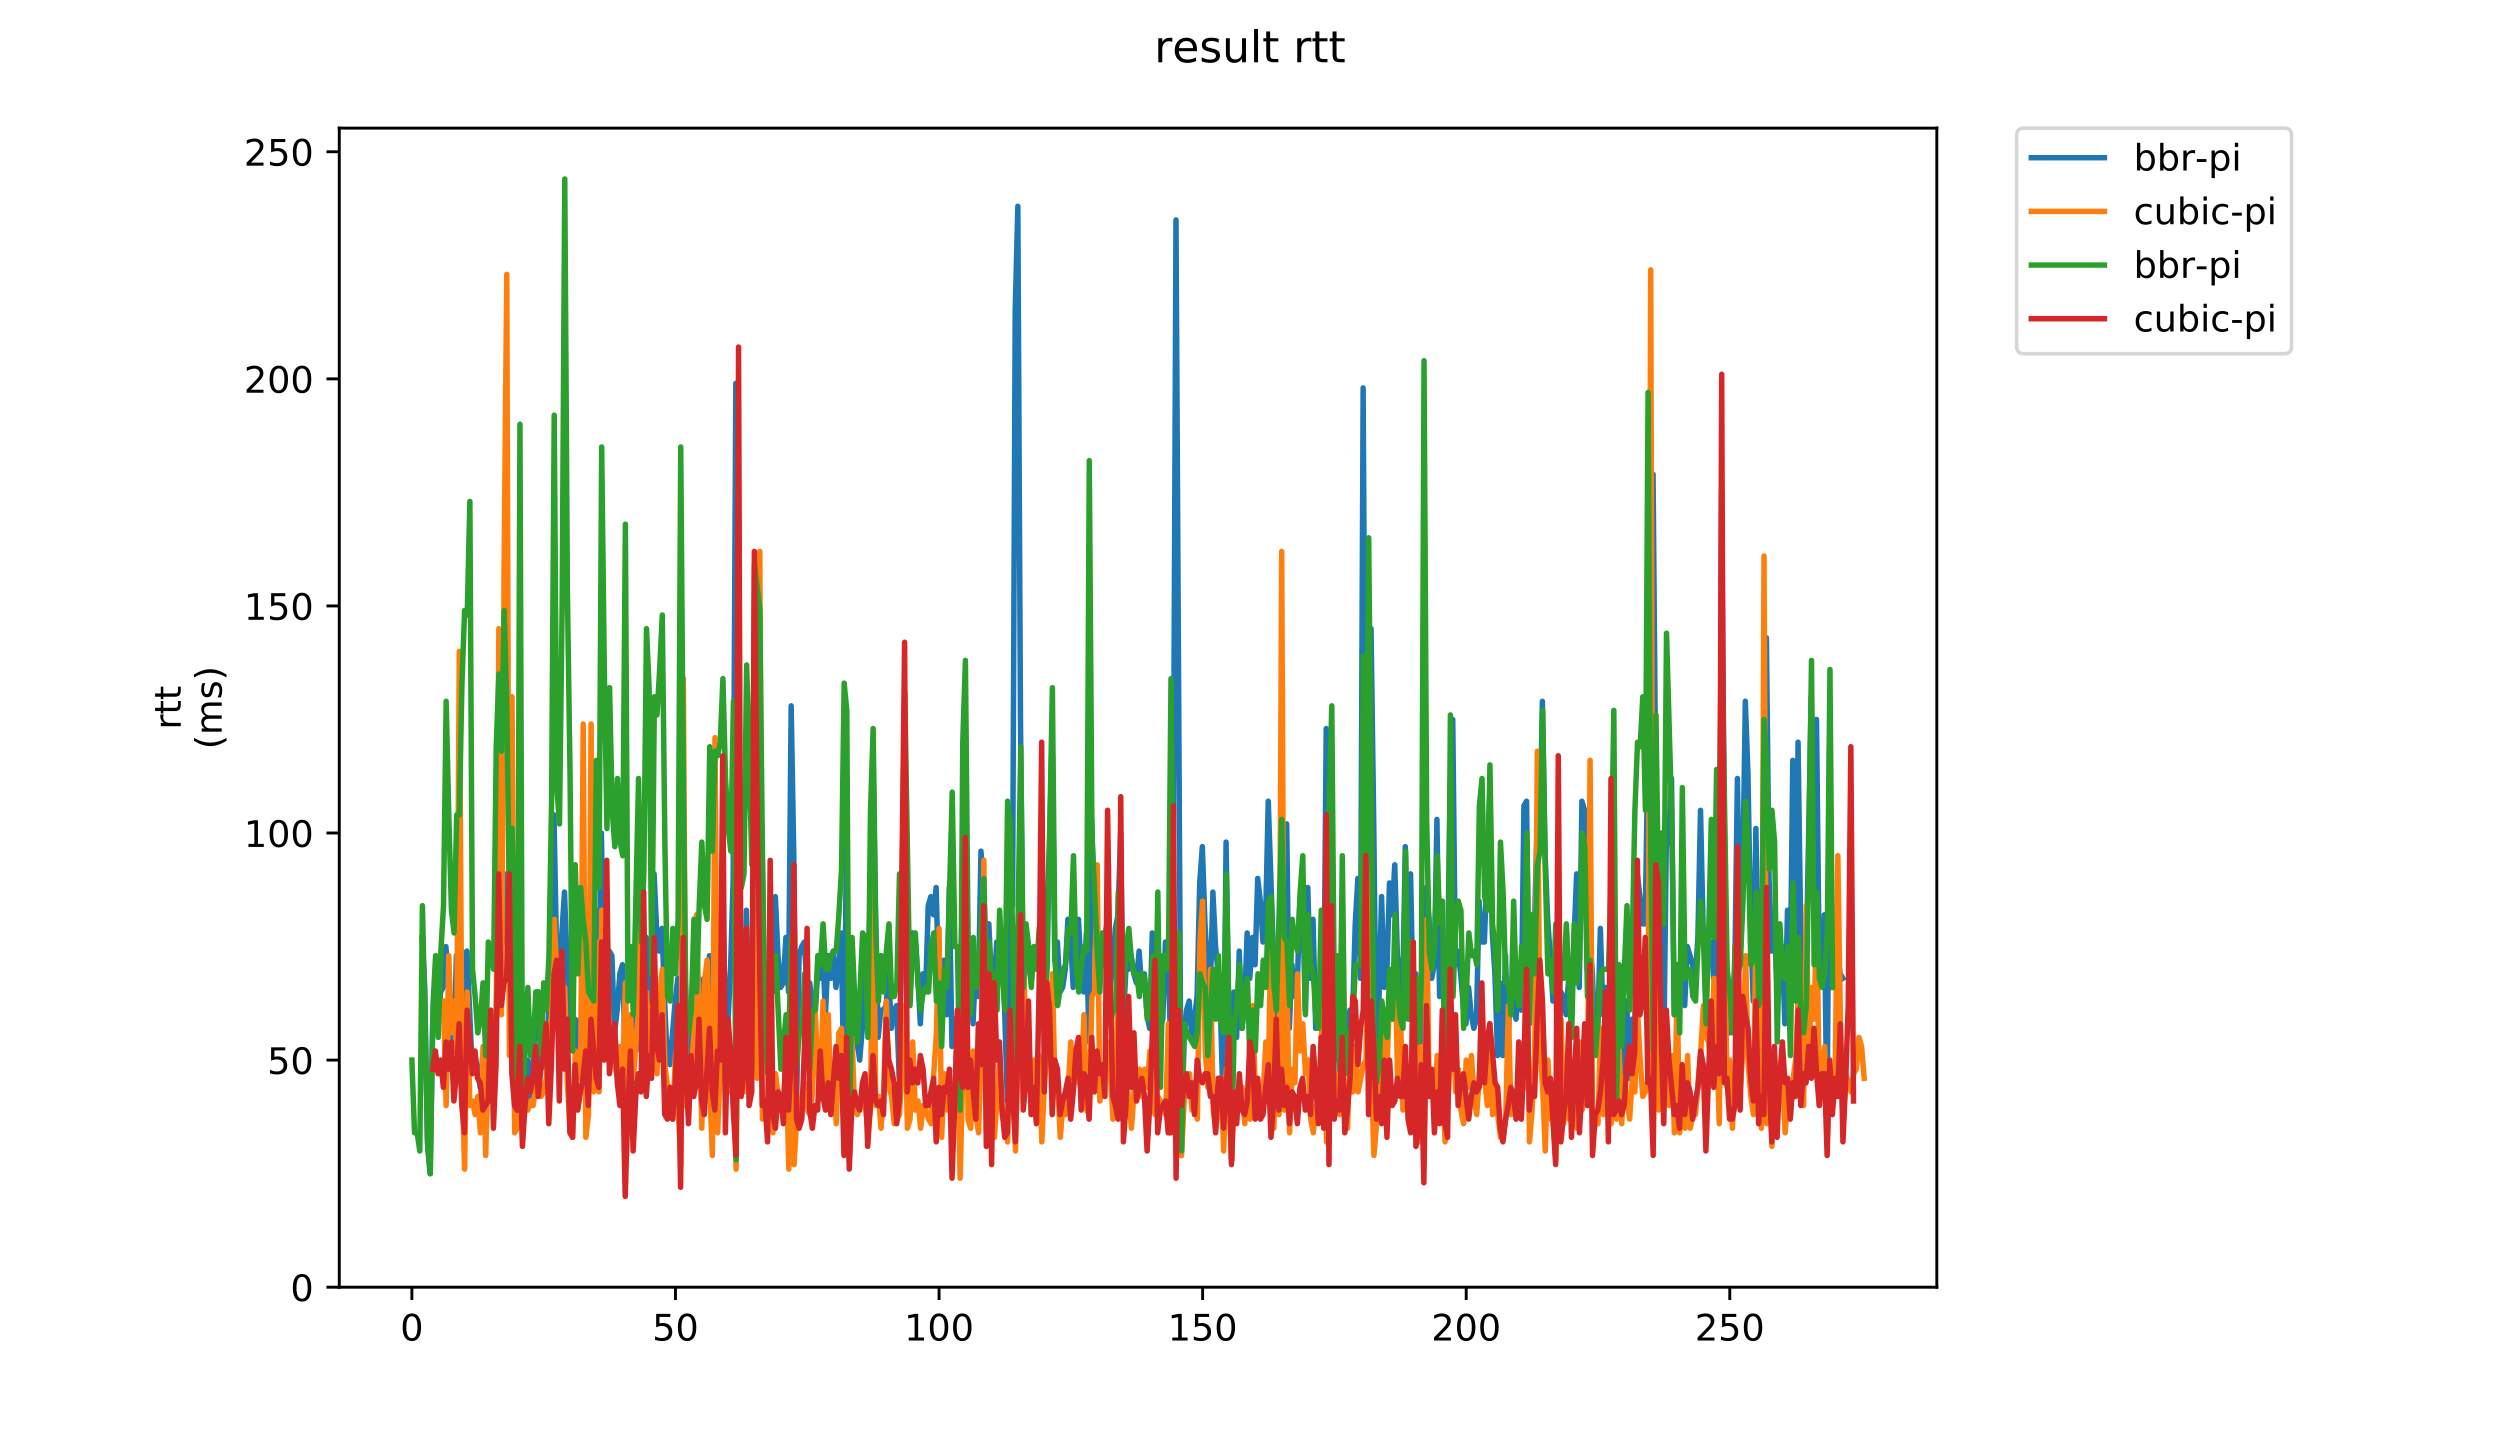 <?xml version="1.0" encoding="utf-8" standalone="no"?>
<!DOCTYPE svg PUBLIC "-//W3C//DTD SVG 1.1//EN"
  "http://www.w3.org/Graphics/SVG/1.1/DTD/svg11.dtd">
<!-- Created with matplotlib (https://matplotlib.org/) -->
<svg height="396pt" version="1.1" viewBox="0 0 684 396" width="684pt" xmlns="http://www.w3.org/2000/svg" xmlns:xlink="http://www.w3.org/1999/xlink">
 <defs>
  <style type="text/css">
*{stroke-linecap:butt;stroke-linejoin:round;}
  </style>
 </defs>
 <g id="figure_1">
  <g id="patch_1">
   <path d="M 0 396 
L 684 396 
L 684 0 
L 0 0 
z
" style="fill:#ffffff;"/>
  </g>
  <g id="axes_1">
   <g id="patch_2">
    <path d="M 92.824 352.174 
L 529.913 352.174 
L 529.913 35.062 
L 92.824 35.062 
z
" style="fill:#ffffff;"/>
   </g>
   <g id="matplotlib.axis_1">
    <g id="xtick_1">
     <g id="line2d_1">
      <defs>
       <path d="M 0 0 
L 0 3.5 
" id="m111e65e98c" style="stroke:#000000;stroke-width:0.8;"/>
      </defs>
      <g>
       <use style="stroke:#000000;stroke-width:0.8;" x="112.692" xlink:href="#m111e65e98c" y="352.174"/>
      </g>
     </g>
     <g id="text_1">
      <!-- 0 -->
      <defs>
       <path d="M 31.781 66.406 
Q 24.172 66.406 20.328 58.906 
Q 16.5 51.422 16.5 36.375 
Q 16.5 21.391 20.328 13.891 
Q 24.172 6.391 31.781 6.391 
Q 39.453 6.391 43.281 13.891 
Q 47.125 21.391 47.125 36.375 
Q 47.125 51.422 43.281 58.906 
Q 39.453 66.406 31.781 66.406 
z
M 31.781 74.219 
Q 44.047 74.219 50.516 64.516 
Q 56.984 54.828 56.984 36.375 
Q 56.984 17.969 50.516 8.266 
Q 44.047 -1.422 31.781 -1.422 
Q 19.531 -1.422 13.062 8.266 
Q 6.594 17.969 6.594 36.375 
Q 6.594 54.828 13.062 64.516 
Q 19.531 74.219 31.781 74.219 
z
" id="DejaVuSans-48"/>
      </defs>
      <g transform="translate(109.51 366.773)scale(0.1 -0.1)">
       <use xlink:href="#DejaVuSans-48"/>
      </g>
     </g>
    </g>
    <g id="xtick_2">
     <g id="line2d_2">
      <g>
       <use style="stroke:#000000;stroke-width:0.8;" x="184.807" xlink:href="#m111e65e98c" y="352.174"/>
      </g>
     </g>
     <g id="text_2">
      <!-- 50 -->
      <defs>
       <path d="M 10.797 72.906 
L 49.516 72.906 
L 49.516 64.594 
L 19.828 64.594 
L 19.828 46.734 
Q 21.969 47.469 24.109 47.828 
Q 26.266 48.188 28.422 48.188 
Q 40.625 48.188 47.75 41.5 
Q 54.891 34.812 54.891 23.391 
Q 54.891 11.625 47.562 5.094 
Q 40.234 -1.422 26.906 -1.422 
Q 22.312 -1.422 17.547 -0.641 
Q 12.797 0.141 7.719 1.703 
L 7.719 11.625 
Q 12.109 9.234 16.797 8.062 
Q 21.484 6.891 26.703 6.891 
Q 35.156 6.891 40.078 11.328 
Q 45.016 15.766 45.016 23.391 
Q 45.016 31 40.078 35.438 
Q 35.156 39.891 26.703 39.891 
Q 22.75 39.891 18.812 39.016 
Q 14.891 38.141 10.797 36.281 
z
" id="DejaVuSans-53"/>
      </defs>
      <g transform="translate(178.445 366.773)scale(0.1 -0.1)">
       <use xlink:href="#DejaVuSans-53"/>
       <use x="63.623" xlink:href="#DejaVuSans-48"/>
      </g>
     </g>
    </g>
    <g id="xtick_3">
     <g id="line2d_3">
      <g>
       <use style="stroke:#000000;stroke-width:0.8;" x="256.923" xlink:href="#m111e65e98c" y="352.174"/>
      </g>
     </g>
     <g id="text_3">
      <!-- 100 -->
      <defs>
       <path d="M 12.406 8.297 
L 28.516 8.297 
L 28.516 63.922 
L 10.984 60.406 
L 10.984 69.391 
L 28.422 72.906 
L 38.281 72.906 
L 38.281 8.297 
L 54.391 8.297 
L 54.391 0 
L 12.406 0 
z
" id="DejaVuSans-49"/>
      </defs>
      <g transform="translate(247.379 366.773)scale(0.1 -0.1)">
       <use xlink:href="#DejaVuSans-49"/>
       <use x="63.623" xlink:href="#DejaVuSans-48"/>
       <use x="127.246" xlink:href="#DejaVuSans-48"/>
      </g>
     </g>
    </g>
    <g id="xtick_4">
     <g id="line2d_4">
      <g>
       <use style="stroke:#000000;stroke-width:0.8;" x="329.038" xlink:href="#m111e65e98c" y="352.174"/>
      </g>
     </g>
     <g id="text_4">
      <!-- 150 -->
      <g transform="translate(319.494 366.773)scale(0.1 -0.1)">
       <use xlink:href="#DejaVuSans-49"/>
       <use x="63.623" xlink:href="#DejaVuSans-53"/>
       <use x="127.246" xlink:href="#DejaVuSans-48"/>
      </g>
     </g>
    </g>
    <g id="xtick_5">
     <g id="line2d_5">
      <g>
       <use style="stroke:#000000;stroke-width:0.8;" x="401.154" xlink:href="#m111e65e98c" y="352.174"/>
      </g>
     </g>
     <g id="text_5">
      <!-- 200 -->
      <defs>
       <path d="M 19.188 8.297 
L 53.609 8.297 
L 53.609 0 
L 7.328 0 
L 7.328 8.297 
Q 12.938 14.109 22.625 23.891 
Q 32.328 33.688 34.812 36.531 
Q 39.547 41.844 41.422 45.531 
Q 43.312 49.219 43.312 52.781 
Q 43.312 58.594 39.234 62.25 
Q 35.156 65.922 28.609 65.922 
Q 23.969 65.922 18.812 64.312 
Q 13.672 62.703 7.812 59.422 
L 7.812 69.391 
Q 13.766 71.781 18.938 73 
Q 24.125 74.219 28.422 74.219 
Q 39.75 74.219 46.484 68.547 
Q 53.219 62.891 53.219 53.422 
Q 53.219 48.922 51.531 44.891 
Q 49.859 40.875 45.406 35.406 
Q 44.188 33.984 37.641 27.219 
Q 31.109 20.453 19.188 8.297 
z
" id="DejaVuSans-50"/>
      </defs>
      <g transform="translate(391.61 366.773)scale(0.1 -0.1)">
       <use xlink:href="#DejaVuSans-50"/>
       <use x="63.623" xlink:href="#DejaVuSans-48"/>
       <use x="127.246" xlink:href="#DejaVuSans-48"/>
      </g>
     </g>
    </g>
    <g id="xtick_6">
     <g id="line2d_6">
      <g>
       <use style="stroke:#000000;stroke-width:0.8;" x="473.269" xlink:href="#m111e65e98c" y="352.174"/>
      </g>
     </g>
     <g id="text_6">
      <!-- 250 -->
      <g transform="translate(463.725 366.773)scale(0.1 -0.1)">
       <use xlink:href="#DejaVuSans-50"/>
       <use x="63.623" xlink:href="#DejaVuSans-53"/>
       <use x="127.246" xlink:href="#DejaVuSans-48"/>
      </g>
     </g>
    </g>
   </g>
   <g id="matplotlib.axis_2">
    <g id="ytick_1">
     <g id="line2d_7">
      <defs>
       <path d="M 0 0 
L -3.5 0 
" id="m40fc2aa121" style="stroke:#000000;stroke-width:0.8;"/>
      </defs>
      <g>
       <use style="stroke:#000000;stroke-width:0.8;" x="92.824" xlink:href="#m40fc2aa121" y="352.174"/>
      </g>
     </g>
     <g id="text_7">
      <!-- 0 -->
      <g transform="translate(79.461 355.973)scale(0.1 -0.1)">
       <use xlink:href="#DejaVuSans-48"/>
      </g>
     </g>
    </g>
    <g id="ytick_2">
     <g id="line2d_8">
      <g>
       <use style="stroke:#000000;stroke-width:0.8;" x="92.824" xlink:href="#m40fc2aa121" y="290.044"/>
      </g>
     </g>
     <g id="text_8">
      <!-- 50 -->
      <g transform="translate(73.099 293.843)scale(0.1 -0.1)">
       <use xlink:href="#DejaVuSans-53"/>
       <use x="63.623" xlink:href="#DejaVuSans-48"/>
      </g>
     </g>
    </g>
    <g id="ytick_3">
     <g id="line2d_9">
      <g>
       <use style="stroke:#000000;stroke-width:0.8;" x="92.824" xlink:href="#m40fc2aa121" y="227.914"/>
      </g>
     </g>
     <g id="text_9">
      <!-- 100 -->
      <g transform="translate(66.736 231.713)scale(0.1 -0.1)">
       <use xlink:href="#DejaVuSans-49"/>
       <use x="63.623" xlink:href="#DejaVuSans-48"/>
       <use x="127.246" xlink:href="#DejaVuSans-48"/>
      </g>
     </g>
    </g>
    <g id="ytick_4">
     <g id="line2d_10">
      <g>
       <use style="stroke:#000000;stroke-width:0.8;" x="92.824" xlink:href="#m40fc2aa121" y="165.784"/>
      </g>
     </g>
     <g id="text_10">
      <!-- 150 -->
      <g transform="translate(66.736 169.583)scale(0.1 -0.1)">
       <use xlink:href="#DejaVuSans-49"/>
       <use x="63.623" xlink:href="#DejaVuSans-53"/>
       <use x="127.246" xlink:href="#DejaVuSans-48"/>
      </g>
     </g>
    </g>
    <g id="ytick_5">
     <g id="line2d_11">
      <g>
       <use style="stroke:#000000;stroke-width:0.8;" x="92.824" xlink:href="#m40fc2aa121" y="103.654"/>
      </g>
     </g>
     <g id="text_11">
      <!-- 200 -->
      <g transform="translate(66.736 107.453)scale(0.1 -0.1)">
       <use xlink:href="#DejaVuSans-50"/>
       <use x="63.623" xlink:href="#DejaVuSans-48"/>
       <use x="127.246" xlink:href="#DejaVuSans-48"/>
      </g>
     </g>
    </g>
    <g id="ytick_6">
     <g id="line2d_12">
      <g>
       <use style="stroke:#000000;stroke-width:0.8;" x="92.824" xlink:href="#m40fc2aa121" y="41.524"/>
      </g>
     </g>
     <g id="text_12">
      <!-- 250 -->
      <g transform="translate(66.736 45.323)scale(0.1 -0.1)">
       <use xlink:href="#DejaVuSans-50"/>
       <use x="63.623" xlink:href="#DejaVuSans-53"/>
       <use x="127.246" xlink:href="#DejaVuSans-48"/>
      </g>
     </g>
    </g>
    <g id="text_13">
     <!-- rtt -->
     <defs>
      <path d="M 41.109 46.297 
Q 39.594 47.172 37.812 47.578 
Q 36.031 48 33.891 48 
Q 26.266 48 22.188 43.047 
Q 18.109 38.094 18.109 28.812 
L 18.109 0 
L 9.078 0 
L 9.078 54.688 
L 18.109 54.688 
L 18.109 46.188 
Q 20.953 51.172 25.484 53.578 
Q 30.031 56 36.531 56 
Q 37.453 56 38.578 55.875 
Q 39.703 55.766 41.062 55.516 
z
" id="DejaVuSans-114"/>
      <path d="M 18.312 70.219 
L 18.312 54.688 
L 36.812 54.688 
L 36.812 47.703 
L 18.312 47.703 
L 18.312 18.016 
Q 18.312 11.328 20.141 9.422 
Q 21.969 7.516 27.594 7.516 
L 36.812 7.516 
L 36.812 0 
L 27.594 0 
Q 17.188 0 13.234 3.875 
Q 9.281 7.766 9.281 18.016 
L 9.281 47.703 
L 2.688 47.703 
L 2.688 54.688 
L 9.281 54.688 
L 9.281 70.219 
z
" id="DejaVuSans-116"/>
     </defs>
     <g transform="translate(49.459 199.594)rotate(-90)scale(0.1 -0.1)">
      <use xlink:href="#DejaVuSans-114"/>
      <use x="41.113" xlink:href="#DejaVuSans-116"/>
      <use x="80.322" xlink:href="#DejaVuSans-116"/>
     </g>
     <!-- (ms) -->
     <defs>
      <path d="M 31 75.875 
Q 24.469 64.656 21.281 53.656 
Q 18.109 42.672 18.109 31.391 
Q 18.109 20.125 21.312 9.062 
Q 24.516 -2 31 -13.188 
L 23.188 -13.188 
Q 15.875 -1.703 12.234 9.375 
Q 8.594 20.453 8.594 31.391 
Q 8.594 42.281 12.203 53.312 
Q 15.828 64.359 23.188 75.875 
z
" id="DejaVuSans-40"/>
      <path d="M 52 44.188 
Q 55.375 50.25 60.062 53.125 
Q 64.75 56 71.094 56 
Q 79.641 56 84.281 50.016 
Q 88.922 44.047 88.922 33.016 
L 88.922 0 
L 79.891 0 
L 79.891 32.719 
Q 79.891 40.578 77.094 44.375 
Q 74.312 48.188 68.609 48.188 
Q 61.625 48.188 57.562 43.547 
Q 53.516 38.922 53.516 30.906 
L 53.516 0 
L 44.484 0 
L 44.484 32.719 
Q 44.484 40.625 41.703 44.406 
Q 38.922 48.188 33.109 48.188 
Q 26.219 48.188 22.156 43.531 
Q 18.109 38.875 18.109 30.906 
L 18.109 0 
L 9.078 0 
L 9.078 54.688 
L 18.109 54.688 
L 18.109 46.188 
Q 21.188 51.219 25.484 53.609 
Q 29.781 56 35.688 56 
Q 41.656 56 45.828 52.969 
Q 50 49.953 52 44.188 
z
" id="DejaVuSans-109"/>
      <path d="M 44.281 53.078 
L 44.281 44.578 
Q 40.484 46.531 36.375 47.5 
Q 32.281 48.484 27.875 48.484 
Q 21.188 48.484 17.844 46.438 
Q 14.5 44.391 14.5 40.281 
Q 14.5 37.156 16.891 35.375 
Q 19.281 33.594 26.516 31.984 
L 29.594 31.297 
Q 39.156 29.25 43.188 25.516 
Q 47.219 21.781 47.219 15.094 
Q 47.219 7.469 41.188 3.016 
Q 35.156 -1.422 24.609 -1.422 
Q 20.219 -1.422 15.453 -0.562 
Q 10.688 0.297 5.422 2 
L 5.422 11.281 
Q 10.406 8.688 15.234 7.391 
Q 20.062 6.109 24.812 6.109 
Q 31.156 6.109 34.562 8.281 
Q 37.984 10.453 37.984 14.406 
Q 37.984 18.062 35.516 20.016 
Q 33.062 21.969 24.703 23.781 
L 21.578 24.516 
Q 13.234 26.266 9.516 29.906 
Q 5.812 33.547 5.812 39.891 
Q 5.812 47.609 11.281 51.797 
Q 16.75 56 26.812 56 
Q 31.781 56 36.172 55.266 
Q 40.578 54.547 44.281 53.078 
z
" id="DejaVuSans-115"/>
      <path d="M 8.016 75.875 
L 15.828 75.875 
Q 23.141 64.359 26.781 53.312 
Q 30.422 42.281 30.422 31.391 
Q 30.422 20.453 26.781 9.375 
Q 23.141 -1.703 15.828 -13.188 
L 8.016 -13.188 
Q 14.5 -2 17.703 9.062 
Q 20.906 20.125 20.906 31.391 
Q 20.906 42.672 17.703 53.656 
Q 14.5 64.656 8.016 75.875 
z
" id="DejaVuSans-41"/>
     </defs>
     <g transform="translate(60.657 204.995)rotate(-90)scale(0.1 -0.1)">
      <use xlink:href="#DejaVuSans-40"/>
      <use x="39.014" xlink:href="#DejaVuSans-109"/>
      <use x="136.426" xlink:href="#DejaVuSans-115"/>
      <use x="188.525" xlink:href="#DejaVuSans-41"/>
     </g>
    </g>
   </g>
   <g id="line2d_13">
    <path clip-path="url(#p87c68c7d5b)" d="M 115.5 256.494 
L 116.221 270.163 
L 116.942 312.411 
L 117.663 321.109 
L 118.384 280.103 
L 119.106 271.405 
L 119.827 281.346 
L 120.548 271.405 
L 121.269 270.163 
L 121.99 258.979 
L 122.711 268.92 
L 123.432 276.376 
L 124.154 287.559 
L 124.875 261.464 
L 125.596 265.192 
L 126.317 260.222 
L 127.038 301.228 
L 127.759 260.222 
L 129.202 292.529 
L 129.923 288.802 
L 130.644 292.529 
L 131.365 297.5 
L 132.086 288.802 
L 132.807 297.5 
L 133.529 282.589 
L 134.25 283.831 
L 134.971 286.316 
L 135.692 281.346 
L 136.413 246.553 
L 137.134 258.979 
L 137.856 256.494 
L 138.577 239.098 
L 139.298 266.435 
L 140.019 245.311 
L 140.74 282.589 
L 141.461 291.287 
L 142.183 234.127 
L 142.904 308.683 
L 143.625 292.529 
L 144.346 290.044 
L 145.067 302.47 
L 145.788 292.529 
L 146.509 277.618 
L 147.231 271.405 
L 147.952 291.287 
L 148.673 280.103 
L 149.394 292.529 
L 150.115 276.376 
L 150.836 266.435 
L 151.558 222.944 
L 152.279 260.222 
L 153 268.92 
L 153.721 255.251 
L 154.442 244.068 
L 155.884 282.589 
L 156.606 285.074 
L 157.327 278.861 
L 158.048 287.559 
L 158.769 278.861 
L 159.49 280.103 
L 160.211 282.589 
L 160.933 280.103 
L 161.654 282.589 
L 162.375 278.861 
L 163.096 249.038 
L 163.817 281.346 
L 164.538 227.914 
L 165.259 267.677 
L 165.981 275.133 
L 166.702 260.222 
L 167.423 261.464 
L 168.144 282.589 
L 168.865 276.376 
L 169.586 266.435 
L 170.308 263.95 
L 171.029 287.559 
L 171.75 290.044 
L 172.471 287.559 
L 173.192 296.257 
L 173.913 273.89 
L 174.635 260.222 
L 175.356 287.559 
L 176.077 268.92 
L 176.798 256.494 
L 177.519 265.192 
L 178.24 292.529 
L 178.961 239.098 
L 179.683 255.251 
L 180.404 260.222 
L 181.125 254.009 
L 181.846 273.89 
L 182.567 290.044 
L 183.288 291.287 
L 184.731 273.89 
L 185.452 267.677 
L 186.173 277.618 
L 186.894 241.583 
L 187.615 273.89 
L 188.336 291.287 
L 189.058 276.376 
L 189.779 268.92 
L 190.5 285.074 
L 191.221 267.677 
L 191.942 286.316 
L 192.663 267.677 
L 193.385 280.103 
L 194.106 261.464 
L 194.827 283.831 
L 195.548 273.89 
L 196.269 268.92 
L 196.99 270.163 
L 197.711 247.796 
L 198.433 273.89 
L 199.154 280.103 
L 199.875 265.192 
L 200.596 240.34 
L 201.317 104.897 
L 202.038 271.405 
L 202.76 281.346 
L 203.481 278.861 
L 204.202 249.038 
L 204.923 277.618 
L 205.644 283.831 
L 206.365 247.796 
L 207.086 280.103 
L 207.808 209.275 
L 208.529 231.642 
L 209.25 285.074 
L 209.971 270.163 
L 210.692 262.707 
L 211.413 271.405 
L 212.135 245.311 
L 212.856 261.464 
L 213.577 270.163 
L 214.298 268.92 
L 215.019 256.494 
L 215.74 271.405 
L 216.462 193.121 
L 217.183 234.127 
L 217.904 304.955 
L 218.625 261.464 
L 219.346 258.979 
L 220.067 257.737 
L 220.788 270.163 
L 221.51 268.92 
L 222.952 278.861 
L 223.673 266.435 
L 224.394 267.677 
L 225.115 260.222 
L 225.837 277.618 
L 226.558 261.464 
L 227.279 267.677 
L 228 260.222 
L 228.721 270.163 
L 229.442 265.192 
L 230.163 255.251 
L 230.885 297.5 
L 231.606 229.157 
L 232.327 317.381 
L 233.048 276.376 
L 233.769 286.316 
L 234.49 285.074 
L 235.212 290.044 
L 235.933 281.346 
L 236.654 263.95 
L 237.375 271.405 
L 238.096 246.553 
L 238.817 205.547 
L 239.538 250.281 
L 240.26 283.831 
L 240.981 276.376 
L 241.702 276.376 
L 242.423 275.133 
L 243.144 266.435 
L 243.865 281.346 
L 244.587 276.376 
L 245.308 275.133 
L 246.029 295.015 
L 247.471 209.275 
L 248.914 273.89 
L 249.635 255.251 
L 250.356 256.494 
L 251.077 266.435 
L 251.798 280.103 
L 252.519 266.435 
L 253.24 271.405 
L 253.962 247.796 
L 254.683 245.311 
L 255.404 250.281 
L 256.125 242.825 
L 256.846 270.163 
L 257.567 282.589 
L 258.289 262.707 
L 259.01 277.618 
L 259.731 242.825 
L 260.452 286.316 
L 261.173 278.861 
L 261.894 278.861 
L 262.615 281.346 
L 263.337 241.583 
L 264.058 215.488 
L 264.779 256.494 
L 265.5 270.163 
L 266.221 280.103 
L 266.942 263.95 
L 267.664 272.648 
L 268.385 232.885 
L 269.106 241.583 
L 269.827 263.95 
L 270.548 252.766 
L 271.269 268.92 
L 271.99 270.163 
L 272.712 257.737 
L 273.433 260.222 
L 274.154 260.222 
L 274.875 276.376 
L 275.596 301.228 
L 276.317 237.855 
L 277.039 247.796 
L 277.76 85.015 
L 278.481 56.435 
L 279.202 196.849 
L 279.923 270.163 
L 280.644 262.707 
L 281.365 261.464 
L 282.087 268.92 
L 282.808 260.222 
L 283.529 261.464 
L 284.25 260.222 
L 284.971 257.737 
L 285.692 263.95 
L 286.414 249.038 
L 287.135 231.642 
L 287.856 201.819 
L 288.577 262.707 
L 289.298 257.737 
L 290.019 271.405 
L 290.741 270.163 
L 291.462 265.192 
L 292.183 251.524 
L 292.904 256.494 
L 293.625 270.163 
L 294.346 255.251 
L 295.067 251.524 
L 295.789 265.192 
L 296.51 271.405 
L 297.231 255.251 
L 297.952 285.074 
L 298.673 224.186 
L 299.394 251.524 
L 300.116 265.192 
L 300.837 261.464 
L 301.558 263.95 
L 302.279 256.494 
L 303 251.524 
L 303.721 270.163 
L 304.442 263.95 
L 305.164 254.009 
L 305.885 250.281 
L 306.606 227.914 
L 307.327 280.103 
L 308.048 265.192 
L 308.769 265.192 
L 309.491 261.464 
L 310.212 266.435 
L 310.933 268.92 
L 311.654 260.222 
L 312.375 270.163 
L 313.096 266.435 
L 313.817 277.618 
L 314.539 281.346 
L 315.26 255.251 
L 315.981 287.559 
L 316.702 292.529 
L 317.423 281.346 
L 318.144 278.861 
L 318.866 257.737 
L 319.587 258.979 
L 320.308 288.802 
L 321.029 227.914 
L 321.75 60.163 
L 323.192 316.139 
L 323.914 285.074 
L 324.635 276.376 
L 325.356 273.89 
L 326.077 283.831 
L 326.798 278.861 
L 327.519 272.648 
L 328.241 241.583 
L 328.962 231.642 
L 329.683 252.766 
L 330.404 265.192 
L 331.125 271.405 
L 331.846 244.068 
L 332.568 258.979 
L 333.289 266.435 
L 334.01 280.103 
L 334.731 304.955 
L 335.452 230.399 
L 336.173 276.376 
L 336.894 292.529 
L 337.616 271.405 
L 338.337 283.831 
L 339.058 260.222 
L 339.779 281.346 
L 340.5 275.133 
L 341.221 255.251 
L 341.943 267.677 
L 342.664 256.494 
L 343.385 263.95 
L 344.106 240.34 
L 344.827 246.553 
L 345.548 257.737 
L 346.269 251.524 
L 346.991 219.216 
L 348.433 261.464 
L 349.154 278.861 
L 349.875 291.287 
L 350.596 232.885 
L 351.318 254.009 
L 352.039 225.429 
L 352.76 281.346 
L 353.481 263.95 
L 354.202 272.648 
L 354.923 270.163 
L 355.644 246.553 
L 356.366 240.34 
L 357.087 276.376 
L 357.808 242.825 
L 358.529 267.677 
L 359.25 251.524 
L 359.971 281.346 
L 360.693 272.648 
L 361.414 268.92 
L 362.135 282.589 
L 362.856 199.334 
L 363.577 237.855 
L 365.02 290.044 
L 365.741 272.648 
L 366.462 293.772 
L 367.183 258.979 
L 367.904 293.772 
L 368.625 282.589 
L 369.346 276.376 
L 370.068 277.618 
L 370.789 252.766 
L 371.51 240.34 
L 372.231 267.677 
L 372.952 106.139 
L 373.673 231.642 
L 374.395 271.405 
L 375.116 171.997 
L 375.837 224.186 
L 376.558 287.559 
L 377.279 273.89 
L 378 245.311 
L 378.721 270.163 
L 379.443 266.435 
L 380.164 241.583 
L 380.885 250.281 
L 381.606 236.612 
L 382.327 261.464 
L 383.048 267.677 
L 383.77 271.405 
L 384.491 231.642 
L 385.212 275.133 
L 385.933 239.098 
L 386.654 275.133 
L 387.375 266.435 
L 388.096 290.044 
L 388.818 273.89 
L 389.539 301.228 
L 390.26 242.825 
L 390.981 251.524 
L 391.702 267.677 
L 392.423 263.95 
L 393.145 224.186 
L 393.866 272.648 
L 394.587 257.737 
L 395.308 278.861 
L 396.029 265.192 
L 396.75 216.731 
L 397.471 196.849 
L 398.193 263.95 
L 398.914 260.222 
L 399.635 266.435 
L 400.356 275.133 
L 401.077 280.103 
L 401.798 270.163 
L 402.52 277.618 
L 403.241 281.346 
L 403.962 278.861 
L 404.683 246.553 
L 405.404 257.737 
L 406.125 257.737 
L 407.568 217.973 
L 408.289 255.251 
L 409.01 266.435 
L 409.731 288.802 
L 410.452 268.92 
L 411.173 288.802 
L 411.895 261.464 
L 412.616 283.831 
L 413.337 270.163 
L 414.058 275.133 
L 414.779 278.861 
L 415.5 268.92 
L 416.222 276.376 
L 416.943 220.459 
L 417.664 219.216 
L 418.385 277.618 
L 419.106 251.524 
L 419.827 254.009 
L 420.548 225.429 
L 421.27 230.399 
L 421.991 191.879 
L 422.712 232.885 
L 423.433 251.524 
L 424.154 261.464 
L 424.875 273.89 
L 425.597 267.677 
L 426.318 288.802 
L 427.039 271.405 
L 427.76 272.648 
L 428.481 277.618 
L 429.202 267.677 
L 429.923 275.133 
L 431.366 239.098 
L 432.087 270.163 
L 432.808 219.216 
L 433.529 221.701 
L 434.25 265.192 
L 434.972 257.737 
L 435.693 266.435 
L 436.414 287.559 
L 437.135 281.346 
L 437.856 254.009 
L 438.577 277.618 
L 439.299 270.163 
L 440.02 271.405 
L 440.741 290.044 
L 441.462 235.37 
L 442.183 296.257 
L 442.904 278.861 
L 443.625 295.015 
L 444.347 288.802 
L 445.068 273.89 
L 445.789 295.015 
L 446.51 278.861 
L 447.231 287.559 
L 447.952 239.098 
L 448.674 245.311 
L 449.395 252.766 
L 450.116 252.766 
L 450.837 206.79 
L 451.558 201.819 
L 452.279 129.749 
L 453 213.003 
L 453.722 256.494 
L 454.443 245.311 
L 455.164 292.529 
L 455.885 231.642 
L 456.606 229.157 
L 457.327 213.003 
L 458.049 277.618 
L 458.77 263.95 
L 459.491 270.163 
L 460.212 271.405 
L 460.933 275.133 
L 461.654 258.979 
L 463.097 263.95 
L 463.818 267.677 
L 464.539 256.494 
L 465.26 221.701 
L 465.981 254.009 
L 466.702 260.222 
L 467.424 262.707 
L 468.145 257.737 
L 468.866 267.677 
L 469.587 241.583 
L 470.308 299.985 
L 471.029 134.719 
L 471.75 224.186 
L 472.472 277.618 
L 473.193 282.589 
L 473.914 276.376 
L 474.635 265.192 
L 475.356 213.003 
L 476.077 257.737 
L 476.799 241.583 
L 477.52 191.879 
L 478.241 211.76 
L 478.962 252.766 
L 479.683 273.89 
L 480.404 226.672 
L 481.126 262.707 
L 481.847 260.222 
L 482.568 230.399 
L 483.289 174.482 
L 484.01 240.34 
L 484.731 260.222 
L 485.452 251.524 
L 486.174 270.163 
L 486.895 262.707 
L 487.616 258.979 
L 488.337 280.103 
L 489.058 249.038 
L 489.779 271.405 
L 490.501 208.032 
L 491.222 270.163 
L 491.943 203.062 
L 492.664 254.009 
L 493.385 278.861 
L 494.106 267.677 
L 495.549 190.636 
L 496.27 251.524 
L 496.991 196.849 
L 497.712 261.464 
L 498.433 265.192 
L 499.154 250.281 
L 499.876 308.683 
L 500.597 204.305 
L 501.318 270.163 
L 502.039 268.92 
L 502.76 261.464 
L 503.481 266.435 
L 504.202 267.677 
L 504.202 267.677 
" style="fill:none;stroke:#1f77b4;stroke-linecap:square;stroke-width:1.5;"/>
   </g>
   <g id="line2d_14">
    <path clip-path="url(#p87c68c7d5b)" d="M 121.343 273.89 
L 122.064 302.47 
L 122.785 261.464 
L 123.506 282.589 
L 124.227 273.89 
L 124.948 287.559 
L 125.67 178.21 
L 126.391 293.772 
L 127.112 319.867 
L 127.833 271.405 
L 128.554 302.47 
L 129.275 301.228 
L 129.996 304.955 
L 130.718 299.985 
L 131.439 309.926 
L 132.16 286.316 
L 132.881 316.139 
L 133.602 288.802 
L 134.323 277.618 
L 135.045 299.985 
L 135.766 276.376 
L 136.487 171.997 
L 137.208 277.618 
L 137.929 154.601 
L 138.65 75.074 
L 139.371 288.802 
L 140.093 190.636 
L 140.814 309.926 
L 141.535 308.683 
L 142.256 272.648 
L 142.977 297.5 
L 143.698 303.713 
L 144.42 303.713 
L 145.141 301.228 
L 145.862 302.47 
L 147.304 292.529 
L 148.025 299.985 
L 148.746 298.742 
L 149.468 295.015 
L 150.189 283.831 
L 150.91 277.618 
L 151.631 251.524 
L 153.073 282.589 
L 153.795 290.044 
L 154.516 270.163 
L 155.237 296.257 
L 155.958 308.683 
L 156.679 311.168 
L 157.4 287.559 
L 158.121 293.772 
L 158.843 295.015 
L 159.564 198.092 
L 160.285 311.168 
L 161.006 304.955 
L 161.727 198.092 
L 162.448 298.742 
L 163.17 257.737 
L 163.891 298.742 
L 164.612 249.038 
L 165.333 265.192 
L 166.054 251.524 
L 166.775 291.287 
L 167.497 286.316 
L 168.218 291.287 
L 168.939 295.015 
L 169.66 286.316 
L 170.381 293.772 
L 171.102 268.92 
L 171.823 299.985 
L 172.545 277.618 
L 173.266 295.015 
L 174.708 276.376 
L 175.429 236.612 
L 176.15 282.589 
L 176.872 271.405 
L 177.593 293.772 
L 178.314 275.133 
L 179.035 287.559 
L 179.756 293.772 
L 180.477 272.648 
L 181.198 265.192 
L 181.92 291.287 
L 182.641 297.5 
L 183.362 297.5 
L 184.083 306.198 
L 184.804 288.802 
L 185.525 302.47 
L 186.247 318.624 
L 186.968 185.666 
L 187.689 302.47 
L 188.41 303.713 
L 189.852 282.589 
L 190.573 250.281 
L 192.016 308.683 
L 192.737 268.92 
L 193.458 262.707 
L 194.179 297.5 
L 194.9 316.139 
L 195.622 201.819 
L 196.343 309.926 
L 197.785 275.133 
L 198.506 298.742 
L 199.227 281.346 
L 199.948 298.742 
L 200.67 287.559 
L 201.391 319.867 
L 202.112 265.192 
L 202.833 286.316 
L 203.554 298.742 
L 204.275 290.044 
L 204.997 286.316 
L 205.718 281.346 
L 206.439 271.405 
L 207.16 295.015 
L 207.881 150.873 
L 208.602 306.198 
L 209.324 302.47 
L 210.045 301.228 
L 210.766 303.713 
L 211.487 309.926 
L 212.208 293.772 
L 212.929 299.985 
L 213.65 303.713 
L 214.372 301.228 
L 215.093 290.044 
L 215.814 319.867 
L 216.535 287.559 
L 217.256 318.624 
L 217.977 306.198 
L 218.699 302.47 
L 219.42 299.985 
L 220.141 296.257 
L 220.862 303.713 
L 221.583 304.955 
L 222.304 298.742 
L 223.025 276.376 
L 223.747 292.529 
L 224.468 298.742 
L 225.189 273.89 
L 225.91 298.742 
L 226.631 277.618 
L 227.352 302.47 
L 228.074 292.529 
L 228.795 307.441 
L 229.516 282.589 
L 230.237 281.346 
L 230.958 311.168 
L 231.679 298.742 
L 232.4 316.139 
L 233.122 283.831 
L 233.843 303.713 
L 234.564 304.955 
L 235.285 302.47 
L 236.006 297.5 
L 236.727 302.47 
L 237.449 308.683 
L 238.17 303.713 
L 238.891 234.127 
L 239.612 302.47 
L 240.333 299.985 
L 241.054 308.683 
L 241.776 298.742 
L 242.497 273.89 
L 243.218 297.5 
L 243.939 299.985 
L 244.66 307.441 
L 246.102 304.955 
L 246.824 291.287 
L 247.545 275.133 
L 248.266 308.683 
L 248.987 306.198 
L 249.708 285.074 
L 250.429 303.713 
L 251.151 301.228 
L 251.872 308.683 
L 252.593 302.47 
L 253.314 303.713 
L 254.035 306.198 
L 254.756 307.441 
L 255.477 293.772 
L 256.199 282.589 
L 256.92 254.009 
L 257.641 311.168 
L 258.362 293.772 
L 259.083 303.713 
L 259.804 299.985 
L 260.526 307.441 
L 261.247 298.742 
L 261.968 281.346 
L 262.689 322.352 
L 263.41 293.772 
L 264.131 199.334 
L 264.852 306.198 
L 265.574 308.683 
L 266.295 287.559 
L 267.016 304.955 
L 267.737 309.926 
L 268.458 287.559 
L 269.179 235.37 
L 269.901 309.926 
L 270.622 295.015 
L 271.343 309.926 
L 272.064 311.168 
L 272.785 301.228 
L 273.506 288.802 
L 274.227 304.955 
L 275.67 312.411 
L 276.391 287.559 
L 277.112 287.559 
L 277.833 314.896 
L 278.554 287.559 
L 279.276 292.529 
L 279.997 254.009 
L 280.718 295.015 
L 281.439 288.802 
L 282.16 303.713 
L 282.881 290.044 
L 283.603 302.47 
L 284.324 288.802 
L 285.045 312.411 
L 285.766 296.257 
L 286.487 287.559 
L 287.208 281.346 
L 287.929 266.435 
L 288.651 297.5 
L 289.372 296.257 
L 290.093 311.168 
L 290.814 302.47 
L 291.535 304.955 
L 292.256 297.5 
L 292.978 285.074 
L 293.699 295.015 
L 294.42 288.802 
L 295.141 296.257 
L 295.862 295.015 
L 296.583 277.618 
L 297.304 303.713 
L 298.026 304.955 
L 298.747 272.648 
L 299.468 271.405 
L 300.189 236.612 
L 300.91 301.228 
L 301.631 298.742 
L 302.353 291.287 
L 303.074 285.074 
L 303.795 293.772 
L 304.516 306.198 
L 305.237 292.529 
L 305.958 268.92 
L 306.679 292.529 
L 307.401 302.47 
L 308.122 295.015 
L 308.843 301.228 
L 309.564 308.683 
L 310.285 298.742 
L 311.006 292.529 
L 311.728 292.529 
L 312.449 299.985 
L 313.17 292.529 
L 313.891 297.5 
L 314.612 287.559 
L 315.333 303.713 
L 316.055 304.955 
L 316.776 299.985 
L 317.497 301.228 
L 318.218 303.713 
L 318.939 304.955 
L 319.66 280.103 
L 320.381 304.955 
L 321.103 293.772 
L 321.824 316.139 
L 322.545 286.316 
L 323.266 316.139 
L 323.987 301.228 
L 324.708 296.257 
L 325.43 293.772 
L 326.151 303.713 
L 326.872 299.985 
L 327.593 306.198 
L 328.314 257.737 
L 329.035 246.553 
L 329.756 287.559 
L 330.478 297.5 
L 331.199 265.192 
L 331.92 303.713 
L 332.641 308.683 
L 333.362 303.713 
L 334.083 295.015 
L 334.805 314.896 
L 335.526 292.529 
L 336.247 301.228 
L 336.968 317.381 
L 337.689 298.742 
L 338.41 304.955 
L 339.131 298.742 
L 339.853 297.5 
L 340.574 307.441 
L 341.295 299.985 
L 342.016 306.198 
L 342.737 275.133 
L 343.458 298.742 
L 344.18 302.47 
L 344.901 301.228 
L 345.622 298.742 
L 346.343 285.074 
L 347.064 293.772 
L 347.785 247.796 
L 348.506 308.683 
L 349.228 287.559 
L 349.949 304.955 
L 350.67 150.873 
L 351.391 303.713 
L 352.112 268.92 
L 352.833 309.926 
L 353.555 292.529 
L 354.276 296.257 
L 354.997 266.435 
L 355.718 287.559 
L 356.439 280.103 
L 357.16 293.772 
L 357.882 290.044 
L 358.603 306.198 
L 359.324 309.926 
L 360.045 302.47 
L 360.766 302.47 
L 361.487 286.316 
L 362.208 261.464 
L 362.93 312.411 
L 363.651 247.796 
L 364.372 301.228 
L 365.814 293.772 
L 366.535 304.955 
L 367.257 298.742 
L 367.978 296.257 
L 368.699 308.683 
L 369.42 282.589 
L 370.141 298.742 
L 370.862 286.316 
L 371.583 298.742 
L 373.026 291.287 
L 373.747 290.044 
L 374.468 229.157 
L 375.189 293.772 
L 375.91 316.139 
L 376.632 307.441 
L 377.353 287.559 
L 378.074 302.47 
L 378.795 276.376 
L 379.516 291.287 
L 380.237 271.405 
L 380.958 273.89 
L 381.68 261.464 
L 382.401 296.257 
L 383.122 275.133 
L 383.843 303.713 
L 384.564 291.287 
L 385.285 301.228 
L 387.449 286.316 
L 388.17 312.411 
L 388.891 286.316 
L 389.612 317.381 
L 390.334 251.524 
L 391.055 299.985 
L 391.776 295.015 
L 392.497 301.228 
L 393.218 288.802 
L 393.939 302.47 
L 394.66 296.257 
L 395.382 312.411 
L 396.103 302.47 
L 396.824 288.802 
L 397.545 280.103 
L 398.266 298.742 
L 398.987 292.529 
L 399.709 303.713 
L 400.43 307.441 
L 401.151 290.044 
L 401.872 297.5 
L 402.593 288.802 
L 403.314 301.228 
L 404.035 304.955 
L 404.757 293.772 
L 405.478 287.559 
L 406.92 302.47 
L 407.641 280.103 
L 408.362 304.955 
L 409.084 297.5 
L 409.805 304.955 
L 410.526 311.168 
L 411.247 311.168 
L 411.968 306.198 
L 412.689 275.133 
L 413.41 304.955 
L 414.132 299.985 
L 414.853 302.47 
L 415.574 295.015 
L 416.295 298.742 
L 417.016 297.5 
L 417.737 250.281 
L 418.459 312.411 
L 419.18 303.713 
L 419.901 288.802 
L 420.622 205.547 
L 421.343 287.559 
L 422.064 297.5 
L 422.785 314.896 
L 423.507 290.044 
L 424.228 306.198 
L 424.949 306.198 
L 425.67 317.381 
L 427.112 278.861 
L 427.834 307.441 
L 428.555 298.742 
L 429.276 306.198 
L 429.997 297.5 
L 430.718 298.742 
L 431.439 308.683 
L 432.161 285.074 
L 432.882 303.713 
L 433.603 290.044 
L 434.324 302.47 
L 435.045 208.032 
L 435.766 311.168 
L 436.487 307.441 
L 437.209 307.441 
L 437.93 281.346 
L 438.651 304.955 
L 439.372 288.802 
L 440.093 301.228 
L 440.814 307.441 
L 441.536 293.772 
L 442.257 306.198 
L 442.978 286.316 
L 443.699 307.441 
L 444.42 295.015 
L 445.141 301.228 
L 445.862 306.198 
L 446.584 295.015 
L 447.305 298.742 
L 448.026 276.376 
L 448.747 290.044 
L 449.468 299.985 
L 450.189 298.742 
L 450.911 295.015 
L 451.632 73.832 
L 452.353 311.168 
L 453.074 235.37 
L 453.795 303.713 
L 454.516 287.559 
L 455.237 278.861 
L 455.959 287.559 
L 456.68 302.47 
L 457.401 288.802 
L 458.122 309.926 
L 458.843 270.163 
L 459.564 309.926 
L 460.286 295.015 
L 461.007 308.683 
L 461.728 288.802 
L 462.449 308.683 
L 463.17 304.955 
L 463.891 304.955 
L 465.334 287.559 
L 466.055 275.133 
L 466.776 283.831 
L 467.497 285.074 
L 468.218 292.529 
L 468.939 267.677 
L 469.661 283.831 
L 470.382 307.441 
L 471.103 241.583 
L 471.824 257.737 
L 472.545 297.5 
L 473.266 290.044 
L 473.988 308.683 
L 474.709 295.015 
L 475.43 290.044 
L 476.151 297.5 
L 476.872 287.559 
L 477.593 261.464 
L 478.314 291.287 
L 479.036 299.985 
L 479.757 304.955 
L 480.478 247.796 
L 481.199 299.985 
L 481.92 308.683 
L 482.641 152.115 
L 483.363 307.441 
L 484.084 288.802 
L 484.805 313.654 
L 485.526 288.802 
L 486.247 301.228 
L 486.968 301.228 
L 487.689 293.772 
L 488.411 309.926 
L 489.132 299.985 
L 489.853 304.955 
L 490.574 295.015 
L 491.295 290.044 
L 492.016 271.405 
L 492.738 299.985 
L 493.459 302.47 
L 494.18 247.796 
L 494.901 290.044 
L 495.622 270.163 
L 496.343 278.861 
L 497.064 249.038 
L 497.786 302.47 
L 498.507 292.529 
L 499.228 286.316 
L 499.949 311.168 
L 500.67 292.529 
L 501.391 297.5 
L 502.113 295.015 
L 502.834 234.127 
L 503.555 280.103 
L 504.276 307.441 
L 504.997 293.772 
L 506.44 298.742 
L 507.161 293.772 
L 507.882 292.529 
L 508.603 283.831 
L 509.324 286.316 
L 510.045 295.015 
L 510.045 295.015 
" style="fill:none;stroke:#ff7f0e;stroke-linecap:square;stroke-width:1.5;"/>
   </g>
   <g id="line2d_15">
    <path clip-path="url(#p87c68c7d5b)" d="M 112.692 290.044 
L 113.413 309.926 
L 114.134 309.926 
L 114.855 314.896 
L 115.576 247.796 
L 117.019 313.654 
L 117.74 321.109 
L 118.461 275.133 
L 119.182 261.464 
L 119.903 283.831 
L 120.624 260.222 
L 121.345 247.796 
L 122.067 191.879 
L 122.788 222.944 
L 123.509 249.038 
L 124.23 255.251 
L 124.951 222.944 
L 125.672 222.944 
L 126.394 186.908 
L 127.115 167.027 
L 127.836 168.269 
L 128.557 137.204 
L 129.278 265.192 
L 129.999 272.648 
L 130.72 282.589 
L 131.442 278.861 
L 132.163 268.92 
L 132.884 288.802 
L 133.605 257.737 
L 134.326 260.222 
L 135.047 265.192 
L 135.769 204.305 
L 136.49 184.423 
L 137.211 205.547 
L 137.932 167.027 
L 138.653 193.121 
L 139.374 245.311 
L 140.095 226.672 
L 140.817 257.737 
L 141.538 303.713 
L 142.259 116.08 
L 142.98 311.168 
L 143.701 283.831 
L 144.422 270.163 
L 145.144 288.802 
L 145.865 287.559 
L 146.586 271.405 
L 147.307 271.405 
L 148.028 288.802 
L 148.749 268.92 
L 149.471 276.376 
L 150.192 261.464 
L 150.913 219.216 
L 151.634 113.595 
L 152.355 215.488 
L 153.076 225.429 
L 153.797 165.784 
L 154.519 48.98 
L 155.24 162.056 
L 155.961 211.76 
L 156.682 287.559 
L 157.403 236.612 
L 158.124 266.435 
L 158.846 242.825 
L 159.567 251.524 
L 160.288 257.737 
L 161.009 271.405 
L 162.451 273.89 
L 163.172 208.032 
L 163.894 242.825 
L 164.615 122.293 
L 165.336 183.18 
L 166.057 226.672 
L 166.778 188.151 
L 167.499 221.701 
L 168.221 231.642 
L 168.942 213.003 
L 169.663 230.399 
L 170.384 234.127 
L 171.105 143.417 
L 171.826 273.89 
L 172.547 258.979 
L 173.269 277.618 
L 174.711 213.003 
L 175.432 257.737 
L 176.153 239.098 
L 176.874 171.997 
L 177.596 188.151 
L 178.317 266.435 
L 179.038 190.636 
L 179.759 195.606 
L 180.48 183.18 
L 181.201 168.269 
L 181.923 231.642 
L 182.644 272.648 
L 183.365 273.89 
L 184.086 254.009 
L 184.807 266.435 
L 185.528 251.524 
L 186.249 122.293 
L 186.971 216.731 
L 187.692 276.376 
L 188.413 282.589 
L 189.134 276.376 
L 189.855 251.524 
L 190.576 271.405 
L 191.298 247.796 
L 192.019 230.399 
L 192.74 247.796 
L 193.461 251.524 
L 194.182 204.305 
L 194.903 232.885 
L 195.624 205.547 
L 196.346 206.79 
L 197.067 203.062 
L 197.788 185.666 
L 198.509 213.003 
L 199.23 226.672 
L 199.951 232.885 
L 200.673 191.879 
L 201.394 317.381 
L 202.115 203.062 
L 202.836 242.825 
L 203.557 239.098 
L 204.278 181.938 
L 205.721 236.612 
L 206.442 154.601 
L 207.884 167.027 
L 208.605 234.127 
L 209.326 282.589 
L 210.048 293.772 
L 210.769 266.435 
L 212.211 261.464 
L 213.653 292.529 
L 215.096 277.618 
L 215.817 283.831 
L 216.538 256.494 
L 217.259 256.494 
L 217.98 291.287 
L 218.701 282.589 
L 219.423 282.589 
L 220.144 266.435 
L 221.586 292.529 
L 222.307 276.376 
L 223.028 276.376 
L 223.75 261.464 
L 224.471 263.95 
L 225.192 252.766 
L 225.913 265.192 
L 226.634 265.192 
L 227.355 261.464 
L 228.076 260.222 
L 228.798 260.222 
L 229.519 250.281 
L 230.24 237.855 
L 230.961 186.908 
L 231.682 194.364 
L 232.403 316.139 
L 233.125 256.494 
L 233.846 272.648 
L 234.567 285.074 
L 235.288 271.405 
L 236.009 255.251 
L 236.73 256.494 
L 237.451 283.831 
L 238.173 221.701 
L 238.894 199.334 
L 239.615 255.251 
L 240.336 273.89 
L 241.057 261.464 
L 241.778 271.405 
L 242.5 260.222 
L 243.221 252.766 
L 243.942 272.648 
L 244.663 272.648 
L 245.384 268.92 
L 246.105 239.098 
L 246.826 240.34 
L 247.548 189.393 
L 248.99 275.133 
L 249.711 257.737 
L 250.432 255.251 
L 251.153 268.92 
L 251.875 276.376 
L 252.596 271.405 
L 253.317 270.163 
L 254.038 271.405 
L 254.759 258.979 
L 255.48 255.251 
L 256.201 273.89 
L 256.923 268.92 
L 257.644 286.316 
L 258.365 265.192 
L 259.086 270.163 
L 260.528 216.731 
L 261.25 258.979 
L 261.971 258.979 
L 262.692 303.713 
L 263.413 203.062 
L 264.134 180.695 
L 264.855 256.494 
L 265.577 277.618 
L 266.298 256.494 
L 267.019 270.163 
L 267.74 267.677 
L 268.461 252.766 
L 269.182 240.34 
L 269.903 270.163 
L 270.625 257.737 
L 271.346 270.163 
L 272.067 266.435 
L 272.788 276.376 
L 273.509 249.038 
L 274.23 265.192 
L 274.952 276.376 
L 275.673 219.216 
L 276.394 225.429 
L 277.115 258.979 
L 277.836 304.955 
L 278.557 250.281 
L 279.278 204.305 
L 280 270.163 
L 280.721 252.766 
L 281.442 258.979 
L 282.163 270.163 
L 282.884 258.979 
L 283.605 265.192 
L 284.327 254.009 
L 285.048 258.979 
L 285.769 273.89 
L 286.49 265.192 
L 287.932 188.151 
L 288.653 262.707 
L 289.375 275.133 
L 290.817 265.192 
L 291.538 263.95 
L 292.259 254.009 
L 292.98 255.251 
L 293.702 234.127 
L 294.423 263.95 
L 295.144 271.405 
L 295.865 263.95 
L 296.586 258.979 
L 297.307 260.222 
L 298.029 126.021 
L 298.75 227.914 
L 300.192 260.222 
L 300.913 271.405 
L 301.634 255.251 
L 302.355 260.222 
L 303.077 252.766 
L 303.798 280.103 
L 304.519 276.376 
L 305.24 276.376 
L 305.961 244.068 
L 306.682 246.553 
L 307.404 272.648 
L 308.125 258.979 
L 308.846 254.009 
L 309.567 262.707 
L 310.288 266.435 
L 311.009 266.435 
L 311.73 272.648 
L 312.452 266.435 
L 313.173 267.677 
L 313.894 278.861 
L 314.615 276.376 
L 315.336 261.464 
L 316.057 286.316 
L 316.779 244.068 
L 317.5 297.5 
L 318.221 261.464 
L 318.942 261.464 
L 319.663 265.192 
L 320.384 185.666 
L 321.105 265.192 
L 321.827 308.683 
L 322.548 255.251 
L 323.269 314.896 
L 323.99 280.103 
L 324.711 282.589 
L 326.875 286.316 
L 327.596 282.589 
L 328.317 266.435 
L 329.038 268.92 
L 329.759 270.163 
L 330.48 288.802 
L 331.923 265.192 
L 332.644 278.861 
L 333.365 261.464 
L 334.086 280.103 
L 334.807 282.589 
L 335.529 239.098 
L 336.971 317.381 
L 337.692 280.103 
L 338.413 275.133 
L 339.134 263.95 
L 339.856 281.346 
L 340.577 272.648 
L 341.298 267.677 
L 342.019 292.529 
L 342.74 276.376 
L 343.461 287.559 
L 344.182 266.435 
L 344.904 275.133 
L 345.625 262.707 
L 346.346 270.163 
L 347.067 246.553 
L 347.788 245.311 
L 348.509 268.92 
L 349.231 276.376 
L 350.673 224.186 
L 351.394 256.494 
L 352.115 257.737 
L 352.836 275.133 
L 353.557 251.524 
L 354.279 257.737 
L 355 260.222 
L 355.721 244.068 
L 356.442 234.127 
L 357.163 277.618 
L 357.884 250.281 
L 358.606 263.95 
L 359.327 266.435 
L 360.048 278.861 
L 360.769 281.346 
L 361.49 249.038 
L 362.211 266.435 
L 362.932 292.529 
L 363.654 220.459 
L 364.375 193.121 
L 365.096 277.618 
L 365.817 261.464 
L 366.538 292.529 
L 367.259 234.127 
L 367.981 293.772 
L 368.702 283.831 
L 369.423 282.589 
L 370.144 278.861 
L 370.865 263.95 
L 372.308 263.95 
L 373.029 179.453 
L 373.75 249.038 
L 374.471 147.145 
L 375.192 221.701 
L 375.913 281.346 
L 376.634 296.257 
L 377.356 291.287 
L 378.077 273.89 
L 378.798 280.103 
L 379.519 283.831 
L 380.24 265.192 
L 380.961 278.861 
L 381.683 250.281 
L 382.404 270.163 
L 383.125 278.861 
L 383.846 281.346 
L 384.567 232.885 
L 385.288 278.861 
L 386.009 257.737 
L 386.731 267.677 
L 387.452 267.677 
L 388.173 285.074 
L 388.894 267.677 
L 389.615 98.684 
L 390.336 224.186 
L 391.058 260.222 
L 391.779 265.192 
L 392.5 258.979 
L 393.221 234.127 
L 393.942 252.766 
L 394.663 246.553 
L 395.384 302.47 
L 396.106 291.287 
L 396.827 195.606 
L 397.548 272.648 
L 398.269 252.766 
L 398.99 246.553 
L 399.711 249.038 
L 400.433 281.346 
L 401.154 272.648 
L 401.875 255.251 
L 402.596 261.464 
L 403.317 260.222 
L 404.038 263.95 
L 404.759 220.459 
L 405.481 213.003 
L 406.202 245.311 
L 406.923 249.038 
L 407.644 209.275 
L 408.365 252.766 
L 409.086 260.222 
L 409.808 276.376 
L 410.529 230.399 
L 411.25 244.068 
L 411.971 268.92 
L 412.692 268.92 
L 413.413 277.618 
L 414.135 246.553 
L 414.856 271.405 
L 415.577 275.133 
L 416.298 258.979 
L 417.019 268.92 
L 417.74 227.914 
L 418.461 280.103 
L 419.183 250.281 
L 419.904 266.435 
L 420.625 236.612 
L 421.346 232.885 
L 422.067 194.364 
L 422.788 237.855 
L 423.51 266.435 
L 424.231 262.707 
L 424.952 271.405 
L 425.673 252.766 
L 426.394 273.89 
L 427.115 263.95 
L 427.836 267.677 
L 428.558 252.766 
L 430 283.831 
L 430.721 252.766 
L 431.442 268.92 
L 432.163 262.707 
L 432.885 227.914 
L 433.606 231.642 
L 434.327 272.648 
L 435.048 262.707 
L 435.769 281.346 
L 436.49 288.802 
L 437.211 278.861 
L 437.933 266.435 
L 438.654 265.192 
L 440.096 265.192 
L 440.817 241.583 
L 441.538 194.364 
L 442.26 303.713 
L 442.981 263.95 
L 443.702 286.316 
L 444.423 265.192 
L 445.144 247.796 
L 445.865 276.376 
L 446.587 257.737 
L 447.308 221.701 
L 448.029 203.062 
L 448.75 204.305 
L 449.471 190.636 
L 450.192 221.701 
L 450.913 107.382 
L 451.635 231.642 
L 452.356 287.559 
L 453.077 195.606 
L 453.798 247.796 
L 454.519 227.914 
L 455.24 252.766 
L 455.962 173.24 
L 457.404 224.186 
L 458.125 277.618 
L 458.846 263.95 
L 459.567 282.589 
L 460.288 215.488 
L 461.01 267.677 
L 462.452 265.192 
L 463.173 272.648 
L 463.894 273.89 
L 464.615 257.737 
L 465.337 246.553 
L 466.058 256.494 
L 466.779 280.103 
L 467.5 255.251 
L 468.221 224.186 
L 468.942 256.494 
L 469.663 210.518 
L 470.385 225.429 
L 471.106 174.482 
L 472.548 265.192 
L 473.269 271.405 
L 473.99 282.589 
L 474.712 258.979 
L 475.433 266.435 
L 476.154 263.95 
L 476.875 246.553 
L 477.596 219.216 
L 478.317 232.885 
L 479.038 263.95 
L 479.76 262.707 
L 480.481 244.068 
L 481.202 275.133 
L 481.923 271.405 
L 482.644 196.849 
L 483.365 208.032 
L 484.087 237.855 
L 484.808 221.701 
L 485.529 230.399 
L 486.25 285.074 
L 486.971 252.766 
L 487.692 266.435 
L 488.414 267.677 
L 489.135 258.979 
L 489.856 288.802 
L 490.577 241.583 
L 491.298 273.89 
L 492.019 256.494 
L 492.74 278.861 
L 493.462 282.589 
L 494.183 275.133 
L 494.904 232.885 
L 495.625 180.695 
L 496.346 263.95 
L 497.067 244.068 
L 497.789 267.677 
L 498.51 270.163 
L 499.231 266.435 
L 499.952 255.251 
L 500.673 183.18 
L 501.394 270.163 
L 501.394 270.163 
" style="fill:none;stroke:#2ca02c;stroke-linecap:square;stroke-width:1.5;"/>
   </g>
   <g id="line2d_16">
    <path clip-path="url(#p87c68c7d5b)" d="M 118.412 292.529 
L 119.133 287.559 
L 119.854 293.772 
L 120.575 290.044 
L 121.296 297.5 
L 122.018 285.074 
L 122.739 292.529 
L 123.46 285.074 
L 124.181 301.228 
L 124.902 293.772 
L 125.623 280.103 
L 126.345 302.47 
L 127.066 309.926 
L 127.787 276.376 
L 128.508 283.831 
L 129.229 293.772 
L 129.95 287.559 
L 130.671 295.015 
L 131.393 296.257 
L 132.114 303.713 
L 133.556 301.228 
L 134.277 276.376 
L 134.998 308.683 
L 135.72 291.287 
L 136.441 239.098 
L 137.162 275.133 
L 137.883 268.92 
L 138.604 267.677 
L 139.325 239.098 
L 140.046 293.772 
L 140.768 302.47 
L 141.489 303.713 
L 142.21 286.316 
L 142.931 313.654 
L 143.652 302.47 
L 144.373 295.015 
L 145.095 298.742 
L 145.816 295.015 
L 146.537 286.316 
L 147.258 299.985 
L 147.979 292.529 
L 148.7 288.802 
L 149.421 280.103 
L 150.143 307.441 
L 150.864 291.287 
L 151.585 266.435 
L 152.306 262.707 
L 153.027 301.228 
L 153.748 260.222 
L 154.47 292.529 
L 155.191 278.861 
L 155.912 309.926 
L 156.633 311.168 
L 157.354 291.287 
L 158.075 303.713 
L 158.796 298.742 
L 159.518 295.015 
L 160.239 287.559 
L 160.96 302.47 
L 161.681 278.861 
L 163.123 295.015 
L 163.845 297.5 
L 164.566 257.737 
L 165.287 290.044 
L 166.008 235.37 
L 166.729 293.772 
L 167.45 287.559 
L 168.172 280.103 
L 168.893 296.257 
L 169.614 302.47 
L 170.335 292.529 
L 171.056 327.322 
L 171.777 303.713 
L 172.498 287.559 
L 173.22 314.896 
L 173.941 299.985 
L 174.662 293.772 
L 175.383 298.742 
L 176.104 244.068 
L 176.825 299.985 
L 177.547 288.802 
L 178.268 295.015 
L 178.989 256.494 
L 179.71 286.316 
L 180.431 290.044 
L 181.152 277.618 
L 181.873 304.955 
L 182.595 306.198 
L 183.316 297.5 
L 184.037 306.198 
L 184.758 296.257 
L 185.479 275.133 
L 186.2 324.837 
L 186.922 256.494 
L 187.643 291.287 
L 188.364 307.441 
L 189.085 288.802 
L 189.806 299.985 
L 190.527 296.257 
L 191.248 278.861 
L 191.97 301.228 
L 192.691 304.955 
L 194.133 281.346 
L 194.854 298.742 
L 195.575 303.713 
L 196.297 287.559 
L 197.018 290.044 
L 197.739 206.79 
L 198.46 309.926 
L 199.181 278.861 
L 199.902 287.559 
L 200.624 303.713 
L 201.345 316.139 
L 202.066 94.956 
L 202.787 299.985 
L 203.508 293.772 
L 204.229 254.009 
L 204.95 302.47 
L 205.672 298.742 
L 206.393 150.873 
L 207.114 217.973 
L 207.835 263.95 
L 208.556 302.47 
L 209.277 301.228 
L 209.999 312.411 
L 210.72 235.37 
L 211.441 304.955 
L 212.162 308.683 
L 212.883 298.742 
L 213.604 299.985 
L 214.325 307.441 
L 215.047 283.831 
L 215.768 303.713 
L 216.489 288.802 
L 217.21 236.612 
L 217.931 306.198 
L 218.652 308.683 
L 219.374 306.198 
L 220.095 286.316 
L 220.816 254.009 
L 221.537 303.713 
L 222.258 308.683 
L 222.979 302.47 
L 223.7 303.713 
L 224.422 287.559 
L 225.143 299.985 
L 225.864 303.713 
L 226.585 296.257 
L 227.306 304.955 
L 228.749 286.316 
L 229.47 295.015 
L 230.191 288.802 
L 230.912 316.139 
L 231.633 283.831 
L 232.354 319.867 
L 233.075 302.47 
L 233.797 298.742 
L 234.518 302.47 
L 235.239 303.713 
L 235.96 296.257 
L 236.681 293.772 
L 237.402 313.654 
L 238.124 302.47 
L 238.845 288.802 
L 239.566 301.228 
L 240.287 302.47 
L 241.008 301.228 
L 241.729 304.955 
L 242.451 278.861 
L 243.172 290.044 
L 243.893 292.529 
L 244.614 296.257 
L 245.335 307.441 
L 246.056 301.228 
L 247.499 175.725 
L 248.22 298.742 
L 248.941 290.044 
L 249.662 296.257 
L 250.383 292.529 
L 251.104 296.257 
L 251.826 288.802 
L 252.547 292.529 
L 253.268 302.47 
L 253.989 302.47 
L 255.431 295.015 
L 256.152 312.411 
L 256.874 297.5 
L 257.595 304.955 
L 258.316 297.5 
L 259.037 298.742 
L 259.758 292.529 
L 260.479 322.352 
L 261.201 302.47 
L 261.922 276.376 
L 262.643 293.772 
L 263.364 297.5 
L 264.085 229.157 
L 264.806 297.5 
L 265.527 290.044 
L 266.97 306.198 
L 267.691 280.103 
L 268.412 291.287 
L 269.133 247.796 
L 269.854 313.654 
L 270.576 266.435 
L 271.297 318.624 
L 272.018 268.92 
L 272.739 290.044 
L 273.46 285.074 
L 274.181 303.713 
L 274.902 311.168 
L 275.624 309.926 
L 276.345 276.376 
L 277.066 299.985 
L 277.787 312.411 
L 278.508 285.074 
L 279.229 250.281 
L 279.951 303.713 
L 280.672 296.257 
L 281.393 273.89 
L 282.114 304.955 
L 282.835 297.5 
L 283.556 307.441 
L 284.278 271.405 
L 284.999 203.062 
L 285.72 298.742 
L 286.441 268.92 
L 287.162 276.376 
L 287.883 304.955 
L 288.604 290.044 
L 289.326 292.529 
L 290.047 304.955 
L 290.768 301.228 
L 291.489 298.742 
L 292.21 295.015 
L 292.931 306.198 
L 293.653 298.742 
L 294.374 287.559 
L 295.095 283.831 
L 295.816 303.713 
L 296.537 293.772 
L 297.258 295.015 
L 297.979 306.198 
L 298.701 283.831 
L 299.422 298.742 
L 300.143 287.559 
L 300.864 293.772 
L 301.585 291.287 
L 302.306 299.985 
L 303.028 221.701 
L 303.749 268.92 
L 304.47 299.985 
L 305.191 302.47 
L 305.912 306.198 
L 306.633 217.973 
L 307.354 312.411 
L 308.076 302.47 
L 308.797 272.648 
L 309.518 297.5 
L 310.239 282.589 
L 310.96 301.228 
L 311.681 297.5 
L 312.403 295.015 
L 313.124 299.985 
L 313.845 314.896 
L 314.566 302.47 
L 316.008 262.707 
L 316.73 309.926 
L 317.451 303.713 
L 318.893 301.228 
L 319.614 309.926 
L 320.335 309.926 
L 321.056 220.459 
L 321.778 322.352 
L 322.499 276.376 
L 323.22 302.47 
L 323.941 297.5 
L 324.662 293.772 
L 325.383 299.985 
L 326.105 296.257 
L 326.826 304.955 
L 327.547 290.044 
L 328.268 295.015 
L 328.989 296.257 
L 329.71 293.772 
L 330.431 293.772 
L 331.153 299.985 
L 331.874 299.985 
L 332.595 309.926 
L 333.316 295.015 
L 334.037 295.015 
L 334.758 308.683 
L 335.48 298.742 
L 336.201 283.831 
L 336.922 318.624 
L 337.643 298.742 
L 338.364 307.441 
L 339.085 293.772 
L 339.806 303.713 
L 340.528 304.955 
L 341.249 301.228 
L 341.97 285.074 
L 342.691 288.802 
L 343.412 306.198 
L 344.133 295.015 
L 344.855 306.198 
L 345.576 304.955 
L 346.297 297.5 
L 347.018 291.287 
L 347.739 311.168 
L 348.46 301.228 
L 349.181 278.861 
L 349.903 303.713 
L 350.624 292.529 
L 351.345 302.47 
L 352.066 297.5 
L 352.787 307.441 
L 353.508 298.742 
L 354.23 299.985 
L 354.951 307.441 
L 355.672 297.5 
L 356.393 295.015 
L 357.114 303.713 
L 357.835 299.985 
L 358.557 304.955 
L 359.278 286.316 
L 360.72 307.441 
L 361.441 283.831 
L 362.162 308.683 
L 362.883 222.944 
L 363.605 318.624 
L 364.326 247.796 
L 365.047 306.198 
L 365.768 301.228 
L 366.489 303.713 
L 367.21 283.831 
L 367.932 309.926 
L 368.653 303.713 
L 369.374 295.015 
L 370.095 272.648 
L 370.816 273.89 
L 371.537 291.287 
L 372.258 281.346 
L 372.98 276.376 
L 373.701 234.127 
L 374.422 304.955 
L 375.143 273.89 
L 375.864 286.316 
L 376.585 306.198 
L 377.307 299.985 
L 378.028 307.441 
L 378.749 290.044 
L 379.47 311.168 
L 380.191 290.044 
L 380.912 302.47 
L 381.633 301.228 
L 382.355 295.015 
L 383.076 299.985 
L 383.797 299.985 
L 384.518 286.316 
L 385.239 306.198 
L 385.96 309.926 
L 386.682 257.737 
L 387.403 313.654 
L 388.124 308.683 
L 388.845 291.287 
L 389.566 323.594 
L 390.287 275.133 
L 391.009 299.985 
L 391.73 292.529 
L 392.451 309.926 
L 393.172 298.742 
L 393.893 307.441 
L 394.614 276.376 
L 395.335 307.441 
L 396.057 311.168 
L 396.778 265.192 
L 397.499 292.529 
L 398.22 277.618 
L 398.941 302.47 
L 399.662 295.015 
L 400.384 293.772 
L 401.826 306.198 
L 402.547 299.985 
L 403.268 296.257 
L 403.989 298.742 
L 404.71 297.5 
L 405.432 268.92 
L 406.153 296.257 
L 406.874 285.074 
L 407.595 280.103 
L 408.316 287.559 
L 409.037 296.257 
L 409.759 297.5 
L 410.48 308.683 
L 411.201 312.411 
L 411.922 306.198 
L 412.643 302.47 
L 413.364 297.5 
L 414.085 299.985 
L 414.807 306.198 
L 415.528 285.074 
L 416.249 306.198 
L 416.97 288.802 
L 417.691 265.192 
L 418.412 303.713 
L 419.134 297.5 
L 419.855 299.985 
L 420.576 278.861 
L 421.297 262.707 
L 422.018 273.89 
L 422.739 296.257 
L 423.46 298.742 
L 424.182 295.015 
L 425.624 318.624 
L 426.345 206.79 
L 427.066 312.411 
L 427.787 304.955 
L 428.509 299.985 
L 429.23 280.103 
L 429.951 311.168 
L 431.393 281.346 
L 432.114 309.926 
L 432.836 297.5 
L 433.557 280.103 
L 434.278 302.47 
L 434.999 263.95 
L 435.72 316.139 
L 436.441 304.955 
L 437.162 303.713 
L 437.884 298.742 
L 438.605 290.044 
L 439.326 271.405 
L 440.047 312.411 
L 440.768 213.003 
L 441.489 304.955 
L 442.211 303.713 
L 442.932 301.228 
L 443.653 304.955 
L 444.374 302.47 
L 445.095 291.287 
L 445.816 286.316 
L 446.537 293.772 
L 447.259 287.559 
L 447.98 235.37 
L 448.701 277.618 
L 449.422 273.89 
L 450.143 256.494 
L 450.864 296.257 
L 451.586 295.015 
L 452.307 316.139 
L 453.028 236.612 
L 453.749 241.583 
L 454.47 281.346 
L 455.191 307.441 
L 455.912 276.376 
L 456.634 290.044 
L 458.076 304.955 
L 458.797 302.47 
L 459.518 308.683 
L 460.239 291.287 
L 460.961 304.955 
L 461.682 296.257 
L 462.403 298.742 
L 463.124 306.198 
L 463.845 301.228 
L 464.566 297.5 
L 465.288 287.559 
L 466.009 291.287 
L 466.73 314.896 
L 468.172 273.89 
L 468.893 297.5 
L 469.614 286.316 
L 470.336 293.772 
L 471.057 102.411 
L 471.778 296.257 
L 472.499 295.015 
L 473.22 306.198 
L 473.941 306.198 
L 474.663 302.47 
L 475.384 231.642 
L 476.105 303.713 
L 476.826 272.648 
L 477.547 277.618 
L 478.268 281.346 
L 478.989 295.015 
L 479.711 301.228 
L 480.432 273.89 
L 481.153 307.441 
L 481.874 299.985 
L 482.595 304.955 
L 483.316 242.825 
L 484.038 295.015 
L 484.759 312.411 
L 485.48 286.316 
L 486.201 311.168 
L 486.922 295.015 
L 487.643 285.074 
L 488.364 296.257 
L 489.086 295.015 
L 489.807 306.198 
L 490.528 296.257 
L 491.249 299.985 
L 491.97 276.376 
L 492.691 302.47 
L 493.413 293.772 
L 494.134 296.257 
L 494.855 286.316 
L 495.576 295.015 
L 496.297 281.346 
L 497.018 293.772 
L 497.739 302.47 
L 498.461 293.772 
L 499.182 293.772 
L 499.903 316.139 
L 500.624 290.044 
L 501.345 304.955 
L 502.066 295.015 
L 502.788 299.985 
L 503.509 280.103 
L 504.23 312.411 
L 504.951 296.257 
L 505.672 275.133 
L 506.393 204.305 
L 507.115 301.228 
L 507.115 301.228 
" style="fill:none;stroke:#d62728;stroke-linecap:square;stroke-width:1.5;"/>
   </g>
   <g id="patch_3">
    <path d="M 92.824 352.174 
L 92.824 35.062 
" style="fill:none;stroke:#000000;stroke-linecap:square;stroke-linejoin:miter;stroke-width:0.8;"/>
   </g>
   <g id="patch_4">
    <path d="M 529.913 352.174 
L 529.913 35.062 
" style="fill:none;stroke:#000000;stroke-linecap:square;stroke-linejoin:miter;stroke-width:0.8;"/>
   </g>
   <g id="patch_5">
    <path d="M 92.824 352.174 
L 529.913 352.174 
" style="fill:none;stroke:#000000;stroke-linecap:square;stroke-linejoin:miter;stroke-width:0.8;"/>
   </g>
   <g id="patch_6">
    <path d="M 92.824 35.062 
L 529.913 35.062 
" style="fill:none;stroke:#000000;stroke-linecap:square;stroke-linejoin:miter;stroke-width:0.8;"/>
   </g>
   <g id="legend_1">
    <g id="patch_7">
     <path d="M 553.767 96.775 
L 624.963 96.775 
Q 626.963 96.775 626.963 94.775 
L 626.963 37.062 
Q 626.963 35.062 624.963 35.062 
L 553.767 35.062 
Q 551.767 35.062 551.767 37.062 
L 551.767 94.775 
Q 551.767 96.775 553.767 96.775 
z
" style="fill:#ffffff;opacity:0.8;stroke:#cccccc;stroke-linejoin:miter;"/>
    </g>
    <g id="line2d_17">
     <path d="M 555.767 43.161 
L 575.767 43.161 
" style="fill:none;stroke:#1f77b4;stroke-linecap:square;stroke-width:1.5;"/>
    </g>
    <g id="line2d_18"/>
    <g id="text_14">
     <!-- bbr-pi -->
     <defs>
      <path d="M 48.688 27.297 
Q 48.688 37.203 44.609 42.844 
Q 40.531 48.484 33.406 48.484 
Q 26.266 48.484 22.188 42.844 
Q 18.109 37.203 18.109 27.297 
Q 18.109 17.391 22.188 11.75 
Q 26.266 6.109 33.406 6.109 
Q 40.531 6.109 44.609 11.75 
Q 48.688 17.391 48.688 27.297 
z
M 18.109 46.391 
Q 20.953 51.266 25.266 53.625 
Q 29.594 56 35.594 56 
Q 45.562 56 51.781 48.094 
Q 58.016 40.188 58.016 27.297 
Q 58.016 14.406 51.781 6.484 
Q 45.562 -1.422 35.594 -1.422 
Q 29.594 -1.422 25.266 0.953 
Q 20.953 3.328 18.109 8.203 
L 18.109 0 
L 9.078 0 
L 9.078 75.984 
L 18.109 75.984 
z
" id="DejaVuSans-98"/>
      <path d="M 4.891 31.391 
L 31.203 31.391 
L 31.203 23.391 
L 4.891 23.391 
z
" id="DejaVuSans-45"/>
      <path d="M 18.109 8.203 
L 18.109 -20.797 
L 9.078 -20.797 
L 9.078 54.688 
L 18.109 54.688 
L 18.109 46.391 
Q 20.953 51.266 25.266 53.625 
Q 29.594 56 35.594 56 
Q 45.562 56 51.781 48.094 
Q 58.016 40.188 58.016 27.297 
Q 58.016 14.406 51.781 6.484 
Q 45.562 -1.422 35.594 -1.422 
Q 29.594 -1.422 25.266 0.953 
Q 20.953 3.328 18.109 8.203 
z
M 48.688 27.297 
Q 48.688 37.203 44.609 42.844 
Q 40.531 48.484 33.406 48.484 
Q 26.266 48.484 22.188 42.844 
Q 18.109 37.203 18.109 27.297 
Q 18.109 17.391 22.188 11.75 
Q 26.266 6.109 33.406 6.109 
Q 40.531 6.109 44.609 11.75 
Q 48.688 17.391 48.688 27.297 
z
" id="DejaVuSans-112"/>
      <path d="M 9.422 54.688 
L 18.406 54.688 
L 18.406 0 
L 9.422 0 
z
M 9.422 75.984 
L 18.406 75.984 
L 18.406 64.594 
L 9.422 64.594 
z
" id="DejaVuSans-105"/>
     </defs>
     <g transform="translate(583.767 46.661)scale(0.1 -0.1)">
      <use xlink:href="#DejaVuSans-98"/>
      <use x="63.477" xlink:href="#DejaVuSans-98"/>
      <use x="126.953" xlink:href="#DejaVuSans-114"/>
      <use x="167.973" xlink:href="#DejaVuSans-45"/>
      <use x="204.057" xlink:href="#DejaVuSans-112"/>
      <use x="267.533" xlink:href="#DejaVuSans-105"/>
     </g>
    </g>
    <g id="line2d_19">
     <path d="M 555.767 57.839 
L 575.767 57.839 
" style="fill:none;stroke:#ff7f0e;stroke-linecap:square;stroke-width:1.5;"/>
    </g>
    <g id="line2d_20"/>
    <g id="text_15">
     <!-- cubic-pi -->
     <defs>
      <path d="M 48.781 52.594 
L 48.781 44.188 
Q 44.969 46.297 41.141 47.344 
Q 37.312 48.391 33.406 48.391 
Q 24.656 48.391 19.812 42.844 
Q 14.984 37.312 14.984 27.297 
Q 14.984 17.281 19.812 11.734 
Q 24.656 6.203 33.406 6.203 
Q 37.312 6.203 41.141 7.25 
Q 44.969 8.297 48.781 10.406 
L 48.781 2.094 
Q 45.016 0.344 40.984 -0.531 
Q 36.969 -1.422 32.422 -1.422 
Q 20.062 -1.422 12.781 6.344 
Q 5.516 14.109 5.516 27.297 
Q 5.516 40.672 12.859 48.328 
Q 20.219 56 33.016 56 
Q 37.156 56 41.109 55.141 
Q 45.062 54.297 48.781 52.594 
z
" id="DejaVuSans-99"/>
      <path d="M 8.5 21.578 
L 8.5 54.688 
L 17.484 54.688 
L 17.484 21.922 
Q 17.484 14.156 20.5 10.266 
Q 23.531 6.391 29.594 6.391 
Q 36.859 6.391 41.078 11.031 
Q 45.312 15.672 45.312 23.688 
L 45.312 54.688 
L 54.297 54.688 
L 54.297 0 
L 45.312 0 
L 45.312 8.406 
Q 42.047 3.422 37.719 1 
Q 33.406 -1.422 27.688 -1.422 
Q 18.266 -1.422 13.375 4.438 
Q 8.5 10.297 8.5 21.578 
z
M 31.109 56 
z
" id="DejaVuSans-117"/>
     </defs>
     <g transform="translate(583.767 61.339)scale(0.1 -0.1)">
      <use xlink:href="#DejaVuSans-99"/>
      <use x="54.98" xlink:href="#DejaVuSans-117"/>
      <use x="118.359" xlink:href="#DejaVuSans-98"/>
      <use x="181.836" xlink:href="#DejaVuSans-105"/>
      <use x="209.619" xlink:href="#DejaVuSans-99"/>
      <use x="264.6" xlink:href="#DejaVuSans-45"/>
      <use x="300.684" xlink:href="#DejaVuSans-112"/>
      <use x="364.16" xlink:href="#DejaVuSans-105"/>
     </g>
    </g>
    <g id="line2d_21">
     <path d="M 555.767 72.517 
L 575.767 72.517 
" style="fill:none;stroke:#2ca02c;stroke-linecap:square;stroke-width:1.5;"/>
    </g>
    <g id="line2d_22"/>
    <g id="text_16">
     <!-- bbr-pi -->
     <g transform="translate(583.767 76.017)scale(0.1 -0.1)">
      <use xlink:href="#DejaVuSans-98"/>
      <use x="63.477" xlink:href="#DejaVuSans-98"/>
      <use x="126.953" xlink:href="#DejaVuSans-114"/>
      <use x="167.973" xlink:href="#DejaVuSans-45"/>
      <use x="204.057" xlink:href="#DejaVuSans-112"/>
      <use x="267.533" xlink:href="#DejaVuSans-105"/>
     </g>
    </g>
    <g id="line2d_23">
     <path d="M 555.767 87.195 
L 575.767 87.195 
" style="fill:none;stroke:#d62728;stroke-linecap:square;stroke-width:1.5;"/>
    </g>
    <g id="line2d_24"/>
    <g id="text_17">
     <!-- cubic-pi -->
     <g transform="translate(583.767 90.695)scale(0.1 -0.1)">
      <use xlink:href="#DejaVuSans-99"/>
      <use x="54.98" xlink:href="#DejaVuSans-117"/>
      <use x="118.359" xlink:href="#DejaVuSans-98"/>
      <use x="181.836" xlink:href="#DejaVuSans-105"/>
      <use x="209.619" xlink:href="#DejaVuSans-99"/>
      <use x="264.6" xlink:href="#DejaVuSans-45"/>
      <use x="300.684" xlink:href="#DejaVuSans-112"/>
      <use x="364.16" xlink:href="#DejaVuSans-105"/>
     </g>
    </g>
   </g>
  </g>
  <g id="text_18">
   <!-- result rtt -->
   <defs>
    <path d="M 56.203 29.594 
L 56.203 25.203 
L 14.891 25.203 
Q 15.484 15.922 20.484 11.062 
Q 25.484 6.203 34.422 6.203 
Q 39.594 6.203 44.453 7.469 
Q 49.312 8.734 54.109 11.281 
L 54.109 2.781 
Q 49.266 0.734 44.188 -0.344 
Q 39.109 -1.422 33.891 -1.422 
Q 20.797 -1.422 13.156 6.188 
Q 5.516 13.812 5.516 26.812 
Q 5.516 40.234 12.766 48.109 
Q 20.016 56 32.328 56 
Q 43.359 56 49.781 48.891 
Q 56.203 41.797 56.203 29.594 
z
M 47.219 32.234 
Q 47.125 39.594 43.094 43.984 
Q 39.062 48.391 32.422 48.391 
Q 24.906 48.391 20.391 44.141 
Q 15.875 39.891 15.188 32.172 
z
" id="DejaVuSans-101"/>
    <path d="M 9.422 75.984 
L 18.406 75.984 
L 18.406 0 
L 9.422 0 
z
" id="DejaVuSans-108"/>
    <path id="DejaVuSans-32"/>
   </defs>
   <g transform="translate(315.818 17.038)scale(0.12 -0.12)">
    <use xlink:href="#DejaVuSans-114"/>
    <use x="41.082" xlink:href="#DejaVuSans-101"/>
    <use x="102.605" xlink:href="#DejaVuSans-115"/>
    <use x="154.705" xlink:href="#DejaVuSans-117"/>
    <use x="218.084" xlink:href="#DejaVuSans-108"/>
    <use x="245.867" xlink:href="#DejaVuSans-116"/>
    <use x="285.076" xlink:href="#DejaVuSans-32"/>
    <use x="316.863" xlink:href="#DejaVuSans-114"/>
    <use x="357.977" xlink:href="#DejaVuSans-116"/>
    <use x="397.186" xlink:href="#DejaVuSans-116"/>
   </g>
  </g>
 </g>
 <defs>
  <clipPath id="p87c68c7d5b">
   <rect height="317.112" width="437.089" x="92.824" y="35.062"/>
  </clipPath>
 </defs>
</svg>
